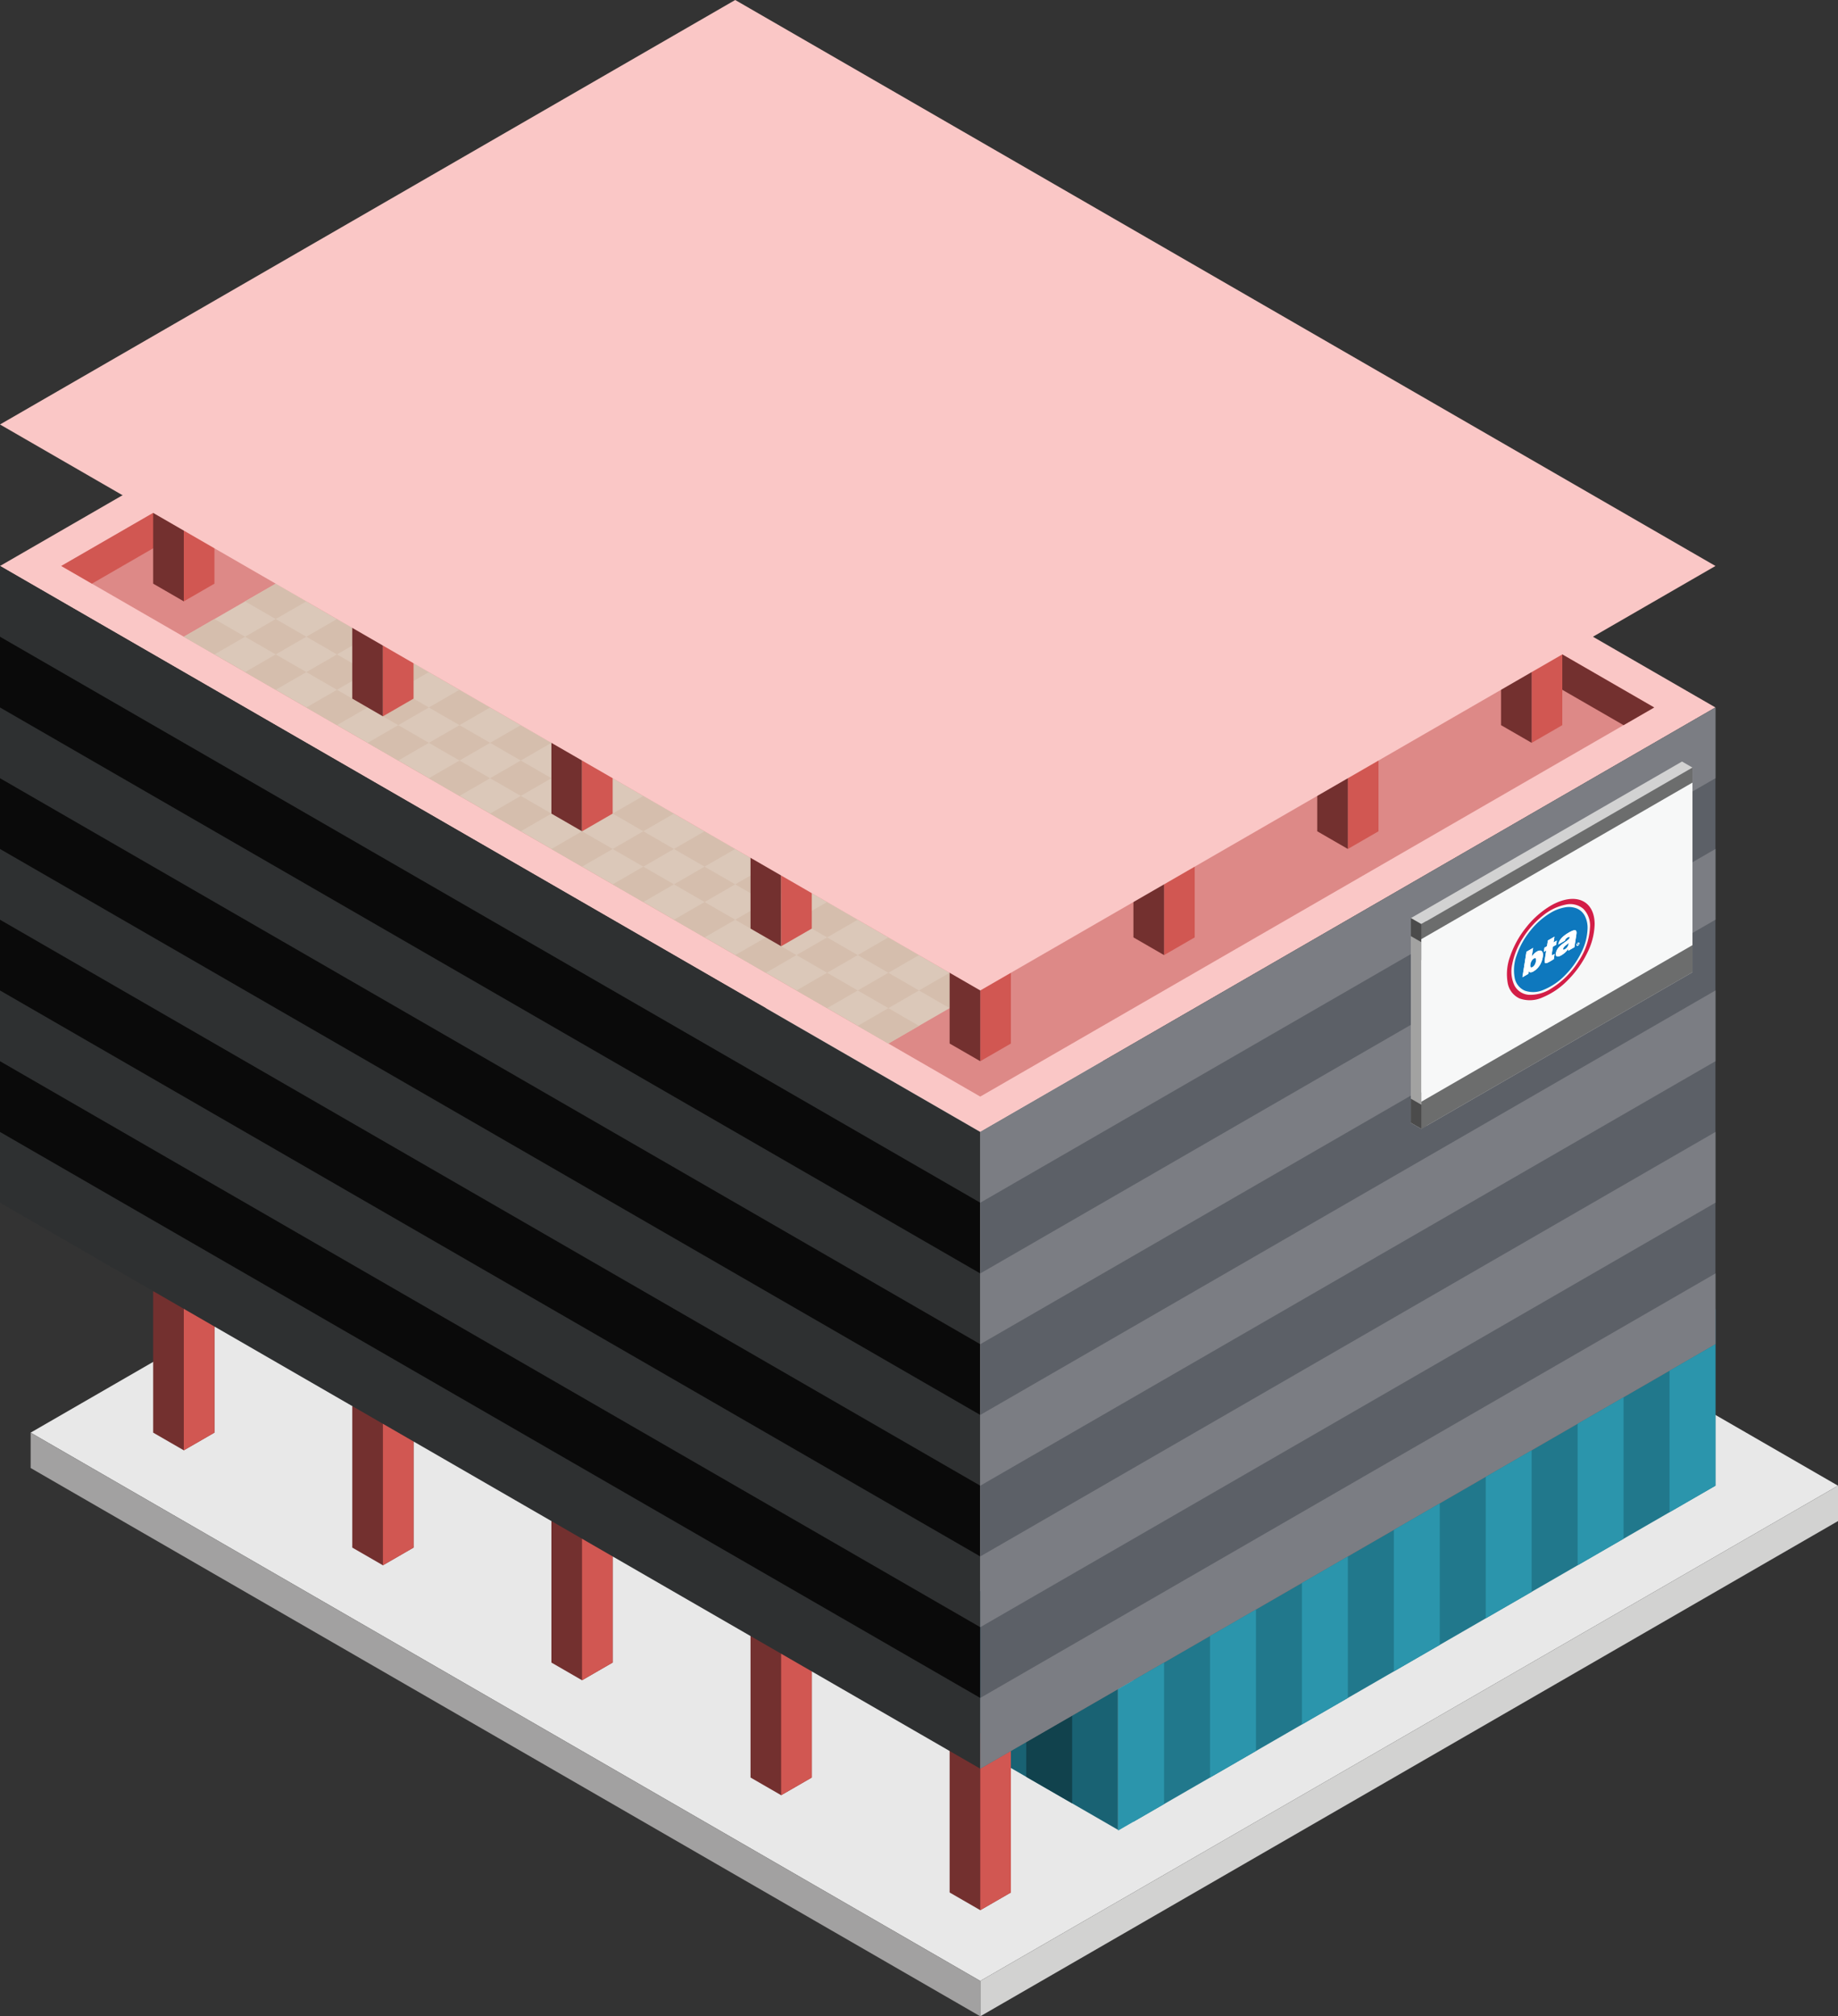 <svg id="Layer_1" data-name="Layer 1" xmlns="http://www.w3.org/2000/svg" viewBox="0 0 300 329.09">
  <rect x="0" y="0" width="300" height="329.09" fill="#333333" stroke="none"/>
  <defs>
    <style>
      .concrete-top {
        fill: #e8e8e8;
      }

      .concrete-right {
        fill: #d2d2d1;
      }

      .concrete-left {
        fill: #a2a1a1;
      }

      .curtain-L-prim-light {
        fill: #196273;
      }

      .exterior-L-prim {
        fill: #73302f;
      }

      .exterior-R-prim {
        fill: #d15752;
      }

      .curtain-L-prim-dark {
        fill: #11424d;
      }

      .top-light {
        fill: #fac7c6;
      }

      .top-prim {
        fill: #dd8987;
      }

      .cls-1 {
        fill: #dbc8b9;
      }

      .curtain-R-prim-dark {
        fill: #21788c;
      }

      .cls-2 {
        fill: #d5bead;
      }

      .cls-3 {
        fill: #2e3031;
      }

      .cls-4 {
        fill: #0a0a0a;
      }

      .cls-5 {
        fill: #5c6067;
      }

      .cls-6 {
        fill: #7b7d83;
      }

      .curtain-R-prim-light {
        fill: #2b95ac;
      }

      .cls-7 {
        fill: #d2d2d2;
      }

      .cls-8 {
        fill: #a2a2a1;
      }

      .cls-9 {
        fill: #4b4b4b;
      }

      .cls-10 {
        fill: #6c6d6d;
      }

      .cls-11 {
        fill: #f7f8f8;
      }

      .cls-12 {
        fill: #0e78be;
      }

      .cls-13 {
        fill: #d31e47;
      }

      .cls-14 {
        fill: #fff;
      }
    </style>
  </defs>
  <title>Artboard 39</title>
  <g>
    <g>
      <path id="Path" class="concrete-top" d="M5,233.827l140-80.829,155,89.489-140,80.829Z"/>
      <path id="Path-2" data-name="Path" class="concrete-right" d="M300,242.487v5.773L160,329.09v-5.773Z"/>
      <path id="Path-3" data-name="Path" class="concrete-left" d="M5,239.601,160,329.09v-5.773L5,233.827Z"/>
      <path id="windows-L4" class="curtain-L-prim-light" d="M182.5,272.685v25.981l-30-17.32V255.364Z"/>
      <path id="body-L1" class="exterior-L-prim" d="M35,210.733H25v23.094l5,2.887,5-2.887Z"/>
      <path id="body-R2" class="exterior-R-prim" d="M30,236.714V210.733l5,2.887v20.207Z"/>
      <path id="Path-4" data-name="Path" class="curtain-L-prim-dark" d="M167.5,290.005v-23.094l7.5,4.33v23.094Z"/>
      <path id="body-L1-2" data-name="body-L1" class="exterior-L-prim" d="M67.5,229.497h-10v23.094l5,2.887,5-2.887Z"/>
      <path id="body-R2-2" data-name="body-R2" class="exterior-R-prim" d="M62.5,255.477V229.497l5,2.887v20.207Z"/>
      <path id="body-L1-3" data-name="body-L1" class="exterior-L-prim" d="M100,248.261H90v23.094l5,2.887,5-2.887Z"/>
      <path id="body-R2-3" data-name="body-R2" class="exterior-R-prim" d="M95,274.241V248.148l5,2.887v20.32Z"/>
      <path id="body-L1-4" data-name="body-L1" class="exterior-L-prim" d="M132.5,267.024l-10-6v29.094l5,2.887,5-2.886Z"/>
      <path id="body-R2-4" data-name="body-R2" class="exterior-R-prim" d="M127.5,293.005V263.911l5,2.887v23.32Z"/>
      <path id="body-L1-5" data-name="body-L1" class="exterior-L-prim" d="M160,311.769l5-2.887V280.015l-5,2.887-5-2.887v28.867Z"/>
      <path id="body-R2-5" data-name="body-R2" class="exterior-R-prim" d="M160,282.902l5-2.887v28.867l-5,2.887Z"/>
      <path id="top-T1" class="top-light" d="M160,184.752,280,115.47,120,23.094,0,92.376Z"/>
      <path id="top-T2" class="top-prim" d="M10,92.376,120,28.868,270,115.47,160,178.979Z"/>
      <path id="Path-5" data-name="Path" class="exterior-L-prim" d="M130,40.415V34.641L270,115.47l-5,2.887Z"/>
      <path id="Path-6" data-name="Path" class="exterior-R-prim" d="M120,28.868V34.641L15,95.263,10,92.376Z"/>
      <path id="Path-7" data-name="Path" class="cls-1" d="M30,103.923l115,66.395,15-8.66L45,95.263Z"/>
      <path id="body-L1-6" data-name="body-L1" class="exterior-L-prim" d="M30,80.829l-5-2.887v17.32L30,98.15Z"/>
      <path id="body-R2-6" data-name="body-R2" class="exterior-R-prim" d="M30,98.15v-17.32l5-2.887v17.32Z"/>
      <path id="body-L1-7" data-name="body-L1" class="exterior-R-prim" d="M250,103.923l5-2.887v17.32l-5,2.887Z"/>
      <path id="body-R2-7" data-name="body-R2" class="exterior-L-prim" d="M250,121.243v-17.32l-5-2.887v17.32Z"/>
      <path id="windows-R1" class="curtain-R-prim-dark" d="M185,268.468,280,213.62v28.868l-95,54.848Z"/>
      <path id="Path-8" data-name="Path" class="cls-2" d="M75,129.904l5-2.887L75,124.13l-5,2.887Z"/>
      <path id="Path-9" data-name="Path" class="cls-2" d="M65,124.13l5-2.887-5-2.887-5,2.887Z"/>
      <path id="Path-10" data-name="Path" class="cls-2" d="M115,152.998l5-2.887-5-2.887-5,2.887Z"/>
      <path id="Path-11" data-name="Path" class="cls-2" d="M135,164.545l5-2.887-5-2.887-5,2.887Z"/>
      <path id="Path-12" data-name="Path" class="cls-2" d="M145,170.319l5-2.887-5-2.887-5,2.887Z"/>
      <path id="Path-13" data-name="Path" class="cls-2" d="M45,112.583l5-2.887L45,106.81l-5,2.887Z"/>
      <path id="Path-14" data-name="Path" class="cls-2" d="M95,141.451l5-2.887-5-2.887-5,2.887Z"/>
      <path id="Path-15" data-name="Path" class="cls-2" d="M35,106.81l5-2.887-5-2.887-5,2.887Z"/>
      <path id="Path-16" data-name="Path" class="cls-2" d="M85,135.678l5-2.887-5-2.887-5,2.887Z"/>
      <path id="Path-17" data-name="Path" class="cls-2" d="M55,118.357l5-2.887-5-2.887L50,115.47Z"/>
      <path id="Path-18" data-name="Path" class="cls-2" d="M105,147.225l5-2.887-5-2.887-5,2.887Z"/>
      <path id="Path-19" data-name="Path" class="cls-2" d="M125,158.772l5-2.887-5-2.887-5,2.887Z"/>
      <path id="Path-20" data-name="Path" class="cls-2" d="M85,129.904l5-2.887L85,124.13l-5,2.887Z"/>
      <path id="Path-21" data-name="Path" class="cls-2" d="M75,124.13l5-2.887-5-2.887-5,2.887Z"/>
      <path id="Path-22" data-name="Path" class="cls-2" d="M125,152.998l5-2.887-5-2.887-5,2.887Z"/>
      <path id="Path-23" data-name="Path" class="cls-2" d="M145,164.545l5-2.887-5-2.887-5,2.887Z"/>
      <path id="Path-24" data-name="Path" class="cls-2" d="M55,112.583l5-2.887L55,106.81l-5,2.887Z"/>
      <path id="Path-25" data-name="Path" class="cls-2" d="M105,141.451l5-2.887-5-2.887-5,2.887Z"/>
      <path id="Path-26" data-name="Path" class="cls-2" d="M45,106.81l5-2.887-5-2.887-5,2.887Z"/>
      <path id="Path-27" data-name="Path" class="cls-2" d="M95,135.677l5-2.887-5-2.887-5,2.887Z"/>
      <path id="Path-28" data-name="Path" class="cls-2" d="M65,118.357l5-2.887-5-2.887L60,115.47Z"/>
      <path id="Path-29" data-name="Path" class="cls-2" d="M115,147.225l5-2.887-5-2.887-5,2.887Z"/>
      <path id="Path-30" data-name="Path" class="cls-2" d="M135,158.771l5-2.887-5-2.887-5,2.887Z"/>
      <path id="Path-31" data-name="Path" class="cls-2" d="M85,124.13l5-2.887-5-2.887-5,2.887Z"/>
      <path id="Path-32" data-name="Path" class="cls-2" d="M75,118.357l5-2.887-5-2.887L70,115.47Z"/>
      <path id="Path-33" data-name="Path" class="cls-2" d="M125,147.225l5-2.887-5-2.887-5,2.887Z"/>
      <path id="Path-34" data-name="Path" class="cls-2" d="M145,158.772l5-2.887-5-2.887-5,2.887Z"/>
      <path id="Path-35" data-name="Path" class="cls-2" d="M155,164.545l5-2.887-5-2.887-5,2.887Z"/>
      <path id="Path-36" data-name="Path" class="cls-2" d="M55,106.81l5-2.887-5-2.887-5,2.887Z"/>
      <path id="Path-37" data-name="Path" class="cls-2" d="M105,135.677l5-2.887-5-2.887-5,2.887Z"/>
      <path id="Path-38" data-name="Path" class="cls-2" d="M45,101.036,50,98.15l-5-2.887L40,98.15Z"/>
      <path id="Path-39" data-name="Path" class="cls-2" d="M95,129.904l5-2.887L95,124.13l-5,2.887Z"/>
      <path id="Path-40" data-name="Path" class="cls-2" d="M65,112.583l5-2.887L65,106.81l-5,2.887Z"/>
      <path id="Path-41" data-name="Path" class="cls-2" d="M115,141.451l5-2.887-5-2.887-5,2.887Z"/>
      <path id="Path-42" data-name="Path" class="cls-2" d="M135,152.998l5-2.887-5-2.887-5,2.887Z"/>
      <path id="windows-L4-2" data-name="windows-L4" class="cls-3" d="M0,196.299l160,92.376V184.752L0,92.376Z"/>
      <path id="windows-L1" class="cls-4" d="M0,115.47V103.923l160,92.376v11.547Z"/>
      <path id="windows-L1-2" data-name="windows-L1" class="cls-4" d="M0,161.658v-11.547l160,92.376v11.547Z"/>
      <path id="windows-L1-3" data-name="windows-L1" class="cls-4" d="M0,138.564v-11.547l160,92.376V230.94Z"/>
      <path id="windows-L1-4" data-name="windows-L1" class="cls-4" d="M0,184.752v-11.547l160,92.376v11.547Z"/>
      <path id="windows-R1-2" data-name="windows-R1" class="cls-5" d="M280,115.47V219.393l-120,69.282V184.752Z"/>
      <path id="windows-R4" class="cls-6" d="M160,184.752,280,115.47v11.547l-120,69.282Z"/>
      <path id="windows-R4-2" data-name="windows-R4" class="cls-6" d="M160,207.846l120-69.282v11.547L160,219.393Z"/>
      <path id="windows-R4-3" data-name="windows-R4" class="cls-6" d="M160,230.94l120-69.282v11.547L160,242.487Z"/>
      <path id="windows-R4-4" data-name="windows-R4" class="cls-6" d="M160,254.034l120-69.282v11.547L160,265.581Z"/>
      <path id="windows-R4-5" data-name="windows-R4" class="cls-6" d="M160,277.128l120-69.282v11.547l-120,69.282Z"/>
      <path id="body-L1-8" data-name="body-L1" class="exterior-L-prim" d="M62.5,99.367l-5-2.887v17.547l5,2.887Z"/>
      <path id="body-R2-8" data-name="body-R2" class="exterior-R-prim" d="M62.5,116.913v-14.547l5-3.113v14.774Z"/>
      <path id="body-L1-9" data-name="body-L1" class="exterior-L-prim" d="M95,118.357,90,115.47v17.32l5,2.887Z"/>
      <path id="body-R2-9" data-name="body-R2" class="exterior-R-prim" d="M95,135.677V118.357l5-2.887v17.32Z"/>
      <path id="body-L1-10" data-name="body-L1" class="exterior-L-prim" d="M127.5,136.894l-5-2.887v17.547l5,2.887Z"/>
      <path id="body-R2-10" data-name="body-R2" class="exterior-R-prim" d="M127.5,154.441v-14.547l5-3.113v14.774Z"/>
      <path id="body-R2-11" data-name="body-R2" class="exterior-R-prim" d="M160,155.885l5-2.887v17.321l-5,2.887Z"/>
      <path id="body-L1-11" data-name="body-L1" class="exterior-L-prim" d="M160,173.205v-17.32l-5-2.887v17.321Z"/>
      <path id="body-R2-12" data-name="body-R2" class="exterior-R-prim" d="M190,138.564l5-2.887v17.32l-5,2.887Z"/>
      <path id="body-L1-12" data-name="body-L1" class="exterior-L-prim" d="M190,155.885V138.564l-5,2.887v11.547Z"/>
      <path id="body-R2-13" data-name="body-R2" class="exterior-R-prim" d="M220,121.244l5-2.887v17.321l-5,2.887Z"/>
      <path id="body-L1-13" data-name="body-L1" class="exterior-L-prim" d="M220,138.564v-17.32l-5-2.887v17.321Z"/>
      <path id="anchor_0_161.658_280" class="top-light" d="M160,161.658,0,69.282,120,0,280,92.376Z"/>
      <path id="Path-43" data-name="Path" class="curtain-R-prim-light" d="M265,251.148v-23.094l-7.5,4.33v23.094Z"/>
      <path id="Path-44" data-name="Path" class="curtain-R-prim-light" d="M235,268.468v-23.094l-7.5,4.33v23.094Z"/>
      <path id="Path-45" data-name="Path" class="curtain-R-prim-light" d="M205,285.788v-23.094l-7.5,4.33v23.094Z"/>
      <path id="Path-46" data-name="Path" class="curtain-R-prim-light" d="M280,242.487v-23.094l-7.5,4.33v23.094Z"/>
      <path id="Path-47" data-name="Path" class="curtain-R-prim-light" d="M250,259.808v-23.094l-7.5,4.33v23.094Z"/>
      <path id="Path-48" data-name="Path" class="curtain-R-prim-light" d="M220,277.128v-23.094l-7.5,4.33v23.094Z"/>
      <path id="Path-49" data-name="Path" class="curtain-R-prim-light" d="M190,294.449v-23.094l-7.5,4.33v23.094Z"/>
    </g>
    <g id="Group">
      <g id="Group-2" data-name="Group">
        <path id="Path-50" data-name="Path" class="cls-7" d="M230.288,149.844v33.411l1.702.982,44.253-25.55v-33.41l-1.702-.983Z"/>
        <path id="Path-51" data-name="Path" class="cls-8" d="M230.288,149.844l1.702.982v33.411l-1.702-.982Z"/>
        <path id="Path-52" data-name="Path" class="cls-9" d="M232.841,179.815l-.851.491-1.702-.983v3.931l1.702.982.851-.492Z"/>
        <path id="Path-53" data-name="Path" class="cls-9" d="M232.841,150.335v2.948l-.851.491-1.702-.982v-2.948l1.702.982Z"/>
        <path id="Path-54" data-name="Path" class="cls-10" d="M276.243,152.792l-44.253,25.55v5.896l44.253-25.55Z"/>
        <path id="Path-55" data-name="Path" class="cls-10" d="M276.243,125.277v5.896l-44.253,25.55V150.826Z"/>
      </g>
      <g id="Group-3" data-name="Group">
        <path id="Path-56" data-name="Path" class="cls-11" d="M276.243,127.733l-44.253,25.55v26.532l44.253-25.55Z"/>
        <path id="Path-57" data-name="Path" class="cls-12" d="M255.471,154.373a1.618,1.618,0,0,0-.227.231.68.68,0,0,0-.08.134.453.453,0,0,0-.037.133v.033a.121.121,0,0,0,.02.073.08.08,0,0,0,.058.031.43.43,0,0,0,.236-.079,1.131,1.131,0,0,0,.257-.203,1.271,1.271,0,0,0,.187-.257,1.392,1.392,0,0,0,.119-.291,1.797,1.797,0,0,0,.059-.307,3.148,3.148,0,0,1-.306.271Q255.603,154.261,255.471,154.373Z"/>
        <path id="Path-58" data-name="Path" class="cls-12" d="M250.357,156.44a.871.871,0,0,0-.223.184,1.394,1.394,0,0,0-.168.238,1.554,1.554,0,0,0-.116.264,1.431,1.431,0,0,0-.061.251c-.007.036-.012.071-.016.105-.003.036-.005.071-.005.106a.623.623,0,0,0,.018.163.234.234,0,0,0,.06.114.15.15,0,0,0,.113.04.397.397,0,0,0,.176-.062.881.881,0,0,0,.231-.191,1.264,1.264,0,0,0,.168-.249,1.661,1.661,0,0,0,.11-.274,2.298,2.298,0,0,0,.063-.261,1.353,1.353,0,0,0,.016-.198.385.385,0,0,0-.078-.262C250.594,156.348,250.497,156.359,250.357,156.44Z"/>
        <path id="Compound_Path" data-name="Compound Path" class="cls-12" d="M253.115,148.972a12.266,12.266,0,0,0-3.338,2.94,13.122,13.122,0,0,0-2.213,3.975,7.009,7.009,0,0,0-.342,3.67,2.855,2.855,0,0,0,1.645,2.127,4.16,4.16,0,0,0,3.077-.131,10.267,10.267,0,0,0,3.472-2.347,13.897,13.897,0,0,0,2.697-3.77,9.286,9.286,0,0,0,1.012-3.924,4.242,4.242,0,0,0-.458-2.036,2.632,2.632,0,0,0-1.302-1.198,3.525,3.525,0,0,0-1.95-.177,6.901,6.901,0,0,0-2.3.871Zm-1.305,7.221a3.867,3.867,0,0,1-.168.669,3.395,3.395,0,0,1-.299.639,3.124,3.124,0,0,1-.441.57,2.734,2.734,0,0,1-.593.458.874.874,0,0,1-.519.166.308.308,0,0,1-.246-.191l-.01.005-.063.425-.981.566.656-4.156,1.091-.63-.232,1.439a3.098,3.098,0,0,1,.404-.506,2.205,2.205,0,0,1,.451-.344,1.144,1.144,0,0,1,.409-.154.484.484,0,0,1,.309.046.467.467,0,0,1,.195.237,1.111,1.111,0,0,1,.068.412,2.255,2.255,0,0,1-.031.349Zm1.806.348q-.184.116-.338.211t-.286.17a4.329,4.329,0,0,1-.415.216.69.69,0,0,1-.268.071.155.155,0,0,1-.142-.078.486.486,0,0,1-.042-.228,2.078,2.078,0,0,1,.014-.22c.008-.084.022-.178.039-.282l.2-1.264-.388.225.105-.69.404-.234.152-.943,1.076-.621-.152.943.525-.303-.105.69-.525.303-.173,1.101c-.007.035-.012.067-.016.096a.561.561,0,0,0-.005.074.118.118,0,0,0,.013.071.067.067,0,0,0,.05.034.538.538,0,0,0,.235-.094l.174-.1Zm3.689-4.103c-.009.078-.02.16-.035.248l-.227,1.457-.069.456-1.014.586-.005-.3a3.549,3.549,0,0,1-.543.62,3.741,3.741,0,0,1-.588.418,1.822,1.822,0,0,1-.341.156.624.624,0,0,1-.281.035.289.289,0,0,1-.189-.105.415.415,0,0,1-.07-.265,1.073,1.073,0,0,1,.016-.177,1.625,1.625,0,0,1,.235-.637,2.751,2.751,0,0,1,.422-.517,4.5,4.5,0,0,1,.509-.421q.268-.19.498-.353a4.34,4.34,0,0,0,.39-.306.54.54,0,0,0,.118-.135.43.43,0,0,0,.063-.157.068.068,0,0,1,.003-.02.079.079,0,0,0,.003-.02.117.117,0,0,0-.008-.051.064.064,0,0,0-.03-.03.144.144,0,0,0-.089-.005.546.546,0,0,0-.111.037c-.032.014-.065.03-.097.048-.042.025-.085.052-.127.082a.768.768,0,0,0-.127.111.937.937,0,0,0-.111.148.572.572,0,0,0-.074.189l-1.082.625a1.762,1.762,0,0,1,.151-.491,2.159,2.159,0,0,1,.322-.483,3.722,3.722,0,0,1,.511-.482,6.037,6.037,0,0,1,.725-.483,4.373,4.373,0,0,1,.63-.312.914.914,0,0,1,.387-.075.235.235,0,0,1,.195.12.599.599,0,0,1,.054.272,1.853,1.853,0,0,1-.014.218Zm.26,1.893a.221.221,0,0,1-.128.035.103.103,0,0,1-.085-.054.188.188,0,0,1-.013-.126.424.424,0,0,1,.063-.154.524.524,0,0,1,.118-.131.305.305,0,0,1,.134-.063.118.118,0,0,1,.103.025.142.142,0,0,1,.039.106.399.399,0,0,1-.067.202.499.499,0,0,1-.163.161Z"/>
        <path id="Path-59" data-name="Path" class="cls-12" d="M257.565,153.98a.251.251,0,0,0-.068.06.28.28,0,0,0-.045.081.141.141,0,0,0-.007.075.059.059,0,0,0,.033.044.088.088,0,0,0,.063-.003.204.204,0,0,0,.071-.048.276.276,0,0,0,.055-.077.186.186,0,0,0,.021-.08.068.068,0,0,0-.036-.066.102.102,0,0,0-.087.014Z"/>
        <path id="Compound_Path-2" data-name="Compound Path" class="cls-13" d="M253.115,147.816a14.635,14.635,0,0,0-3.98,3.506,15.641,15.641,0,0,0-2.639,4.739,8.358,8.358,0,0,0-.408,4.376,3.402,3.402,0,0,0,1.961,2.536,4.961,4.961,0,0,0,3.668-.157,12.231,12.231,0,0,0,4.14-2.797,16.575,16.575,0,0,0,3.216-4.495,11.073,11.073,0,0,0,1.207-4.678c-.002-1.898-.758-3.283-2.1-3.851s-3.164-.272-5.065.822Zm0,13.575a6.22,6.22,0,0,1-3.561.976,2.864,2.864,0,0,1-2.36-1.514,5.374,5.374,0,0,1-.365-3.493,12.237,12.237,0,0,1,1.754-4.295,14.471,14.471,0,0,1,3.282-3.649,8.505,8.505,0,0,1,3.704-1.774,3.32,3.32,0,0,1,2.876.7,3.872,3.872,0,0,1,1.081,2.938,11.018,11.018,0,0,1-1.88,5.616,13.771,13.771,0,0,1-4.531,4.495Z"/>
        <path id="Compound_Path-3" data-name="Compound Path" class="cls-14" d="M251.58,155.196a.484.484,0,0,0-.309-.046,1.131,1.131,0,0,0-.409.154,2.205,2.205,0,0,0-.451.344,3.098,3.098,0,0,0-.404.506l.232-1.439-1.091.63-.656,4.156.981-.566.063-.425.01-.006a.308.308,0,0,0,.247.191.874.874,0,0,0,.519-.166,2.719,2.719,0,0,0,.593-.458,3.099,3.099,0,0,0,.441-.569,3.395,3.395,0,0,0,.299-.639,3.936,3.936,0,0,0,.168-.669,2.255,2.255,0,0,0,.031-.349,1.111,1.111,0,0,0-.068-.412A.464.464,0,0,0,251.58,155.196Zm-.871,1.671a2.298,2.298,0,0,1-.063.261,1.661,1.661,0,0,1-.11.274,1.264,1.264,0,0,1-.168.249.881.881,0,0,1-.231.191.397.397,0,0,1-.176.062.15.15,0,0,1-.113-.04.234.234,0,0,1-.06-.114.623.623,0,0,1-.018-.163c0-.034.002-.07.005-.106.003-.034.009-.069.016-.105a1.431,1.431,0,0,1,.061-.251,1.554,1.554,0,0,1,.116-.264,1.394,1.394,0,0,1,.168-.238.871.871,0,0,1,.223-.184c.14-.081.236-.092.289-.033a.385.385,0,0,1,.078.262,1.353,1.353,0,0,1-.016.198Z"/>
        <path id="Path-60" data-name="Path" class="cls-14" d="M253.338,155.884a.067.067,0,0,1-.05-.034.118.118,0,0,1-.013-.071.561.561,0,0,1,.005-.074c.003-.029.009-.061.016-.096l.173-1.101.525-.303.105-.69-.525.303.152-.943-1.076.621-.152.943-.404.234-.105.69.388-.225-.2,1.264q-.026.157-.039.282a2.078,2.078,0,0,0-.014.22.487.487,0,0,0,.042.228.155.155,0,0,0,.142.078.69.69,0,0,0,.268-.071,4.329,4.329,0,0,0,.415-.216q.131-.076.286-.17t.338-.211l.131-.852-.173.1a.538.538,0,0,1-.235.094Z"/>
        <path id="Compound_Path-4" data-name="Compound Path" class="cls-14" d="M257.07,151.829a.914.914,0,0,0-.387.075,4.373,4.373,0,0,0-.63.312,6.037,6.037,0,0,0-.725.483,3.722,3.722,0,0,0-.511.482,2.159,2.159,0,0,0-.322.483,1.762,1.762,0,0,0-.151.491l1.082-.625a.572.572,0,0,1,.074-.189.937.937,0,0,1,.111-.148.768.768,0,0,1,.127-.111c.042-.03.085-.057.127-.082.033-.018.065-.034.097-.048a.546.546,0,0,1,.111-.037.144.144,0,0,1,.089.005.064.064,0,0,1,.03.03.117.117,0,0,1,.008.051.079.079,0,0,1-.003.02.071.071,0,0,0-.003.02.43.43,0,0,1-.063.157.54.54,0,0,1-.118.135,4.34,4.34,0,0,1-.39.306q-.23.163-.498.353a4.5,4.5,0,0,0-.509.421,2.773,2.773,0,0,0-.422.517,1.628,1.628,0,0,0-.236.637,1.092,1.092,0,0,0-.016.177.415.415,0,0,0,.07.265.289.289,0,0,0,.189.105.624.624,0,0,0,.281-.035,1.822,1.822,0,0,0,.341-.156,3.704,3.704,0,0,0,.587-.418,3.524,3.524,0,0,0,.544-.62l.005.3,1.014-.586.069-.456.227-1.457c.015-.088.027-.17.035-.248a1.853,1.853,0,0,0,.014-.218.599.599,0,0,0-.054-.272.235.235,0,0,0-.195-.12Zm-1.065,2.35a1.392,1.392,0,0,1-.119.291,1.271,1.271,0,0,1-.187.257,1.131,1.131,0,0,1-.257.203.43.43,0,0,1-.236.079.08.08,0,0,1-.058-.031.121.121,0,0,1-.02-.073v-.033a.453.453,0,0,1,.037-.133.68.68,0,0,1,.08-.134,1.618,1.618,0,0,1,.227-.231q.133-.113.287-.231a3.148,3.148,0,0,0,.306-.271,1.797,1.797,0,0,1-.059.307Z"/>
        <path id="Compound_Path-5" data-name="Compound Path" class="cls-14" d="M257.565,153.871a.49.49,0,0,0-.128.113.499.499,0,0,0-.085.152.257.257,0,0,0-.013.14.109.109,0,0,0,.063.082.159.159,0,0,0,.118-.005.4.4,0,0,0,.134-.09.539.539,0,0,0,.103-.145.358.358,0,0,0,.039-.15.123.123,0,0,0-.067-.123.191.191,0,0,0-.163.026Zm0,.353a.118.118,0,0,1-.068.018.054.054,0,0,1-.045-.029.101.101,0,0,1-.007-.067.238.238,0,0,1,.033-.082.267.267,0,0,1,.063-.069.154.154,0,0,1,.071-.034.062.062,0,0,1,.055.013.075.075,0,0,1,.021.057.224.224,0,0,1-.036.108.268.268,0,0,1-.087.086Z"/>
      </g>
    </g>
  </g>
</svg>
